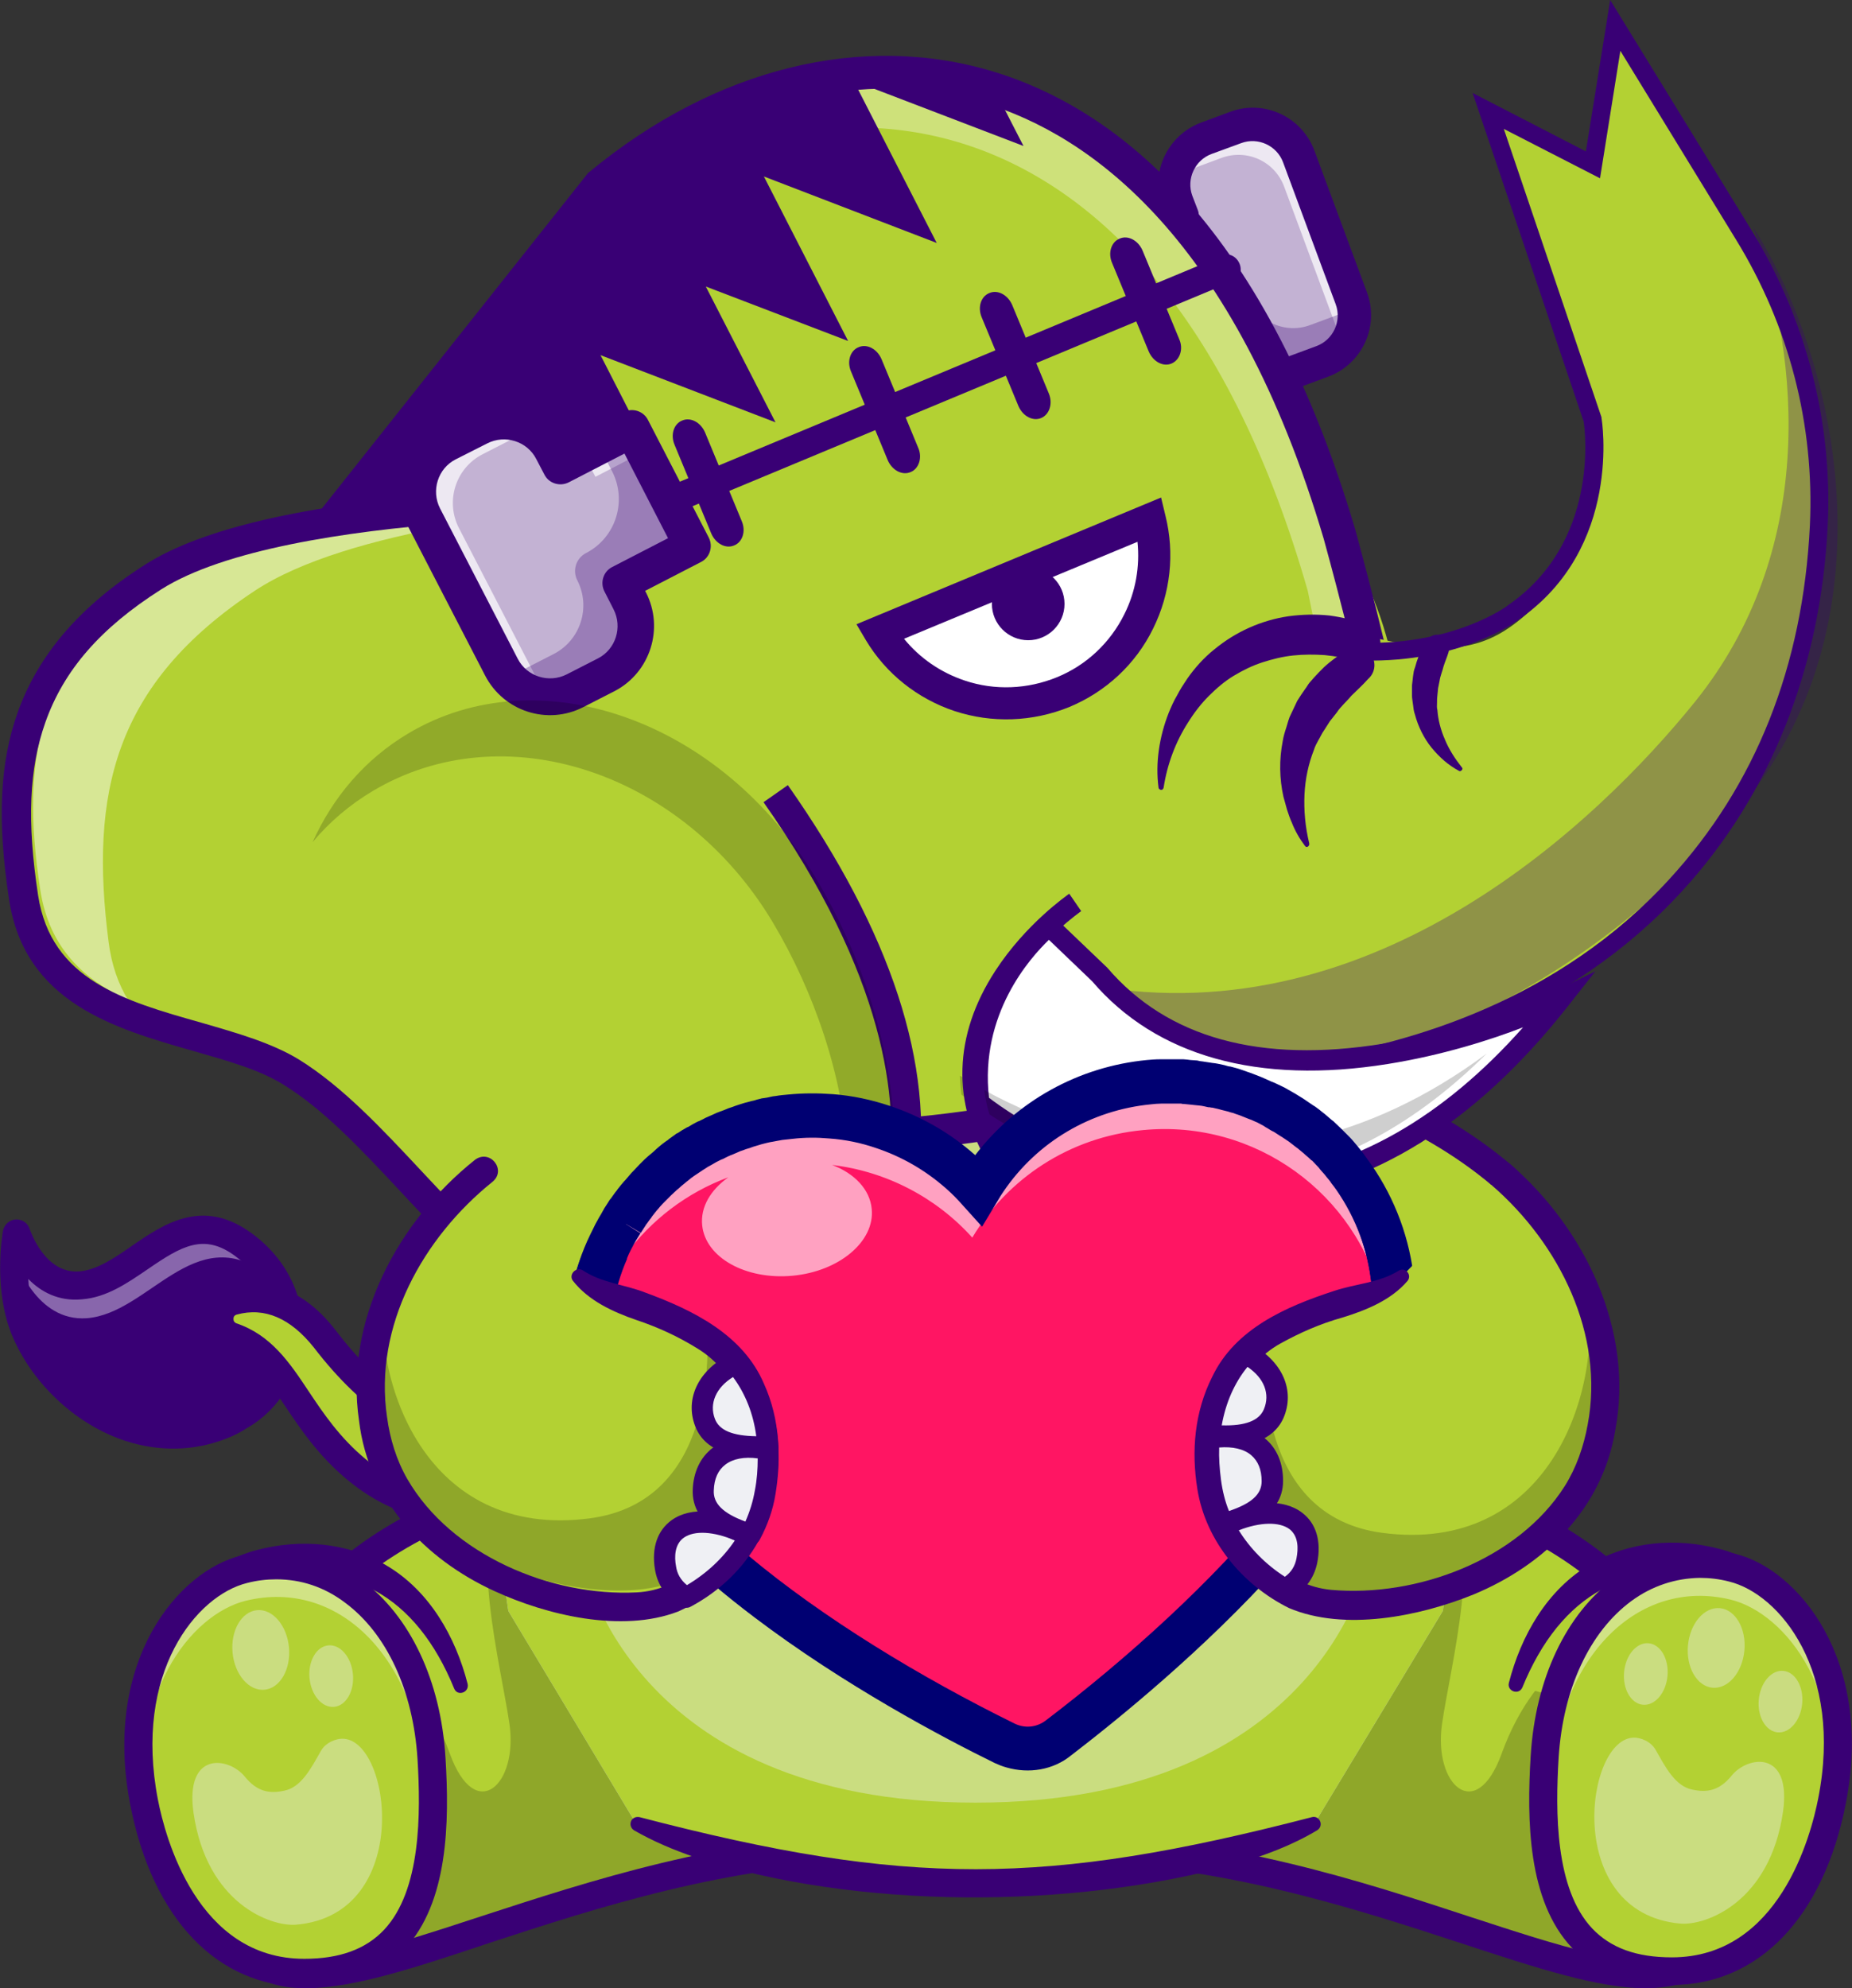 <?xml version="1.0" encoding="utf-8"?>
<!-- Generator: Adobe Illustrator 28.0.0, SVG Export Plug-In . SVG Version: 6.00 Build 0)  -->
<svg version="1.1" id="Calque_1" xmlns="http://www.w3.org/2000/svg" xmlns:xlink="http://www.w3.org/1999/xlink" x="0px" y="0px"
	 viewBox="0 0 510.1 547.5" enable-background="new 0 0 510.1 547.5" xml:space="preserve">
<rect x="0" y="0" width="510.1" height="547.5" fill="#333333" stroke="none"/>
<g>
	<g>
		<g>
			<path fill="#390075" d="M7.2,367c9.1,20.5,35.1,36.7,59.1,23.1c12.3-7,17.4-23.7,9.8-37.3c-2-3.6-4.9-6.9-8.9-9.8
				c-18.1-13.4-29.4,9.9-44.9,11.1c-12.7,1-17.6-14.3-17.6-14.3S2.5,351.1,5.4,362C5.9,363.7,6.5,365.3,7.2,367z"/>
		</g>
		<g opacity="0.4">
			<path fill="#FFFFFF" d="M4.5,347.2c0,0,5.4,16.8,19.4,15.8c17.1-1.3,29.6-26.9,49.5-12.2c1,0.7,1.9,1.4,2.7,2.2
				c0-0.1-0.1-0.2-0.1-0.3c-2-3.6-4.9-6.9-8.9-9.8c-18.1-13.4-29.4,9.9-44.9,11.1c-12.7,1-17.6-14.3-17.6-14.3s-1,5.3-0.7,12.1
				C4.2,349,4.5,347.2,4.5,347.2z"/>
		</g>
		<g opacity="0.15">
			<path fill="#390075" d="M7.2,367c9.1,20.5,35.1,36.7,59.1,23.1c12.3-7,17.4-23.7,9.8-37.3c-4.9-3.8-11.8-7.2-19.1-3.4
				c-11.8,6.2-7.6,22.1-12.2,26.7c-8.3,8.3-29.5,3.6-39.3-14C5.9,363.7,6.5,365.3,7.2,367z"/>
		</g>
		<g>
			<path fill="#390075" d="M62.2,396.2c-8.8,3.4-18.3,3.6-27.6,0.6c-13.2-4.3-25.1-15.1-30.9-28.2c-5.8-13-3-28.9-2.9-29.6
				c0.3-1.7,1.8-3.1,3.5-3.2c1.8-0.1,3.4,1,3.9,2.7c0.2,0.5,4.2,12.4,13.7,11.6c4.8-0.4,9.5-3.6,14.4-7c8.7-6,19.5-13.4,33-3.5
				c9.6,7,14.7,17.4,14,28.5c-0.6,10.5-6.4,20.1-15.2,25.1l0,0C66.3,394.4,64.3,395.4,62.2,396.2z M66.3,390L66.3,390L66.3,390z
				 M7.8,352.2c0.2,4.2,1,9,2.9,13.2c5,11.1,15,20.3,26.3,24c9.4,3,18.8,2.1,27.4-2.8l0,0c6.5-3.7,10.9-11,11.3-18.9
				c0.5-8.5-3.4-16.3-10.9-21.8c-8.6-6.4-14.8-2.8-24.1,3.6c-5.6,3.8-11.3,7.8-18.2,8.3C16.1,358.4,11.2,355.7,7.8,352.2z"/>
		</g>
		<g>
			<path fill="#B3D133" d="M63.9,368c12.1,4,16,16.4,25.9,28.3c2.4,2.9,5.1,5.7,8.4,8.4c33.8,27.8,71.9-6.8,71.9-6.8l-17.3-23.5
				c-7.9,14.1-17.2,19.6-26.8,19.4c-12.7-0.3-25.8-10.8-36.6-24.9c-8.7-11.4-17.9-12.6-25.2-10.7C59.3,359.6,59.1,366.4,63.9,368z"
				/>
		</g>
		<g>
			<path fill="#390075" d="M148.6,415.2c-0.1,0-0.3,0.1-0.4,0.1c-19.3,7.3-37.5,4.6-52.4-7.7c-8-6.6-12.9-13.9-17.2-20.3
				c-5-7.5-8.9-13.3-15.9-15.7c-3.8-1.3-6.2-4.8-6.1-8.8c0.1-4,2.8-7.4,6.6-8.4c7.6-2.1,18.8-1.6,29.3,12
				c11.9,15.6,24.8,24.1,35.5,23.3c8.1-0.6,15.3-6.4,21.5-17.4c1-1.9,3.4-2.5,5.3-1.5c1.9,1,2.5,3.4,1.5,5.3
				c-7.5,13.4-16.8,20.5-27.7,21.3c-13.5,0.9-28.4-8.4-42.2-26.4C80,363,72.9,359.9,65.2,362c-0.7,0.2-0.9,0.7-0.9,1.2
				c0,0.6,0.3,1,0.8,1.2c9.5,3.2,14.6,10.7,19.9,18.7c4.2,6.3,8.6,12.8,15.7,18.7c30.8,25.3,65.4-5.3,66.8-6.6
				c1.6-1.4,4-1.3,5.5,0.3c1.4,1.6,1.3,4-0.3,5.5C172.3,401.1,162.7,409.8,148.6,415.2z"/>
		</g>
		<g>
			<path fill="#A1ACC6" d="M437.7,541.1c23.9,0,36.1-21.6,40.3-42.8c-5.8,17.2-17.6,32.2-37.5,32.2c-28.2,0-33.7-27-32-54
				c0.2-3.1,0.6-6.1,1.1-8.9c-2.1,5.9-3.4,12.4-3.9,19.6C404,514.1,407.2,541.1,437.7,541.1z"/>
		</g>
		<g>
			<path fill="#C2C6D2" d="M240.8,508.9c-76.1,1.7-138.4,42.1-165.1,33.5c-33-10.6-21.4-43.6-8.4-71.7c24.4-52.8,74.6-65,112.7-65"
				/>
		</g>
		<g>
			<path fill="#B3D133" d="M240.8,508.9c-76.1,1.7-138.4,42.1-165.1,33.5c-33-10.6-21.4-43.6-8.4-71.7c3.2-7,6.9-13.3,11-19
				c16.7-23.2,39.5-35.4,62.3-41.3c13.5-3.5,27.1-4.8,39.3-4.8L240.8,508.9z"/>
		</g>
		<g opacity="0.2">
			<g>
				<path d="M240.8,508.9c-76.1,1.7-138.4,42.1-165.1,33.5c-33-10.6-21.4-43.6-8.4-71.7c3.2-7,6.9-13.3,11-19l16.7-1.4
					c0,0,19.1,5.5,28.9,32.6c7.1,19.6,18.9,8.5,16.4-8.3c-2.3-15.8-11.5-50.5-1.5-62.2c0.6-0.6,1.2-1.3,1.8-2
					c13.5-3.5,27.1-4.8,39.3-4.8L240.8,508.9z"/>
			</g>
		</g>
		<g>
			<path fill="#390075" d="M84.3,547.5c-3.6,0-6.9-0.4-9.8-1.4c-10.6-3.4-17.8-9.3-21.5-17.6c-7.2-16.4,0.9-38.2,10.7-59.5
				c27-58.5,84.4-67.2,116.2-67.2v7.7c-29.9,0-83.9,8.2-109.1,62.7c-8.6,18.6-16.6,39.5-10.6,53.1c2.7,6.2,8.2,10.6,16.8,13.3
				c11.2,3.6,30.8-2.8,55.5-10.9c29.8-9.7,66.9-21.9,108.3-22.8l0.2,7.7c-40.3,0.9-76.8,12.8-106.1,22.4
				C114.3,541.9,97.2,547.5,84.3,547.5z"/>
		</g>
		<g>
			<g>
				<path fill="#B3D133" d="M126.9,464.4c-16.4-49.2-59.7-32.2-59.7-32.2l3.8,47.8"/>
			</g>
			<g>
				<path fill="#390075" d="M125.1,465c-10.4-25.5-29.4-36.9-56.5-29.3c0,0,2.4-3.9,2.4-3.9l3.8,47.8c0.3,5.1-7.1,5.7-7.7,0.6
					c0,0-3.8-47.8-3.8-47.8l-0.2-2.9c2.5-0.9,5.2-2.1,7.8-2.7c11.8-3.1,24.8-2.1,35.4,4.2c12,7,19.2,19.8,22.5,32.7
					C129.3,466.1,126,467.2,125.1,465L125.1,465z"/>
			</g>
		</g>
		<g>
			<path fill="#B3D133" d="M118.8,484.1c1.9,29.6-1.7,59.1-35,59.1c-26.2,0-39.6-23.7-44.1-46.9c-7.2-36.9,11.7-60.4,27.5-64.2
				C93.8,425.7,116.6,448.5,118.8,484.1z"/>
		</g>
		<g opacity="0.4">
			<path fill="#FFFFFF" d="M115.5,522.4c2.3-9.4,2.4-20.6,1.7-31.7c-2.1-34.2-24-56.1-49.5-49.9c-15.1,3.7-33.3,26.2-26.4,61.6
				c0.2,1,0.4,2.1,0.7,3.1c-0.9-3-1.7-6-2.3-9.1c-7.2-36.9,11.7-60.4,27.5-64.2c26.6-6.4,49.4,16.3,51.6,52
				C119.7,497.9,119.4,511.6,115.5,522.4z"/>
		</g>
		<g>
			<path fill="#390075" d="M83.8,547.1C83.8,547.1,83.8,547.1,83.8,547.1c-23.9,0-41.8-18.7-47.9-50c-7.8-40,13.5-64.6,30.4-68.7
				c12-2.9,23.5-0.6,33.3,6.7c13.3,9.8,21.8,27.6,23.1,48.9l0,0c1.1,17.8,0.8,39.9-11.3,52.8C104.9,543.6,95.6,547.1,83.8,547.1z
				 M76.1,434.9c-2.6,0-5.3,0.3-8,1c-14,3.4-31.4,24.7-24.6,59.7c2,10.3,10.8,43.8,40.3,43.8c9.7,0,16.9-2.6,22-8
				c10.2-10.9,10.1-32,9.2-47l0,0c-1.2-18.9-8.5-34.6-20-43.1C89.3,437,82.9,434.9,76.1,434.9z"/>
		</g>
		<g opacity="0.4">
			<path fill="#EEEFF3" d="M81.6,530c-7.1,0.6-24.7-5.9-28.3-30.8c-2.4-17.1,9.7-15.4,14.1-10c3.4,4.2,6.8,4.8,10.9,3.9
				c4.6-0.9,7.3-6,10-10.8c1.4-2.6,4.4-3.5,5.9-3.5C107.8,478.5,114,527.2,81.6,530z"/>
		</g>
		<g opacity="0.4">
			
				<ellipse transform="matrix(0.996 -9.301574e-02 9.301574e-02 0.996 -42.523 10.485)" fill="#EEEFF3" cx="91.2" cy="461.4" rx="6" ry="8.5"/>
		</g>
		<g opacity="0.4">
			
				<ellipse transform="matrix(0.996 -9.301437e-02 9.301437e-02 0.996 -41.938 8.648)" fill="#EEEFF3" cx="71.8" cy="454.2" rx="7.8" ry="11"/>
		</g>
		<g>
			<path fill="#B3D133" d="M158.7,410.2l1.4-0.6l61.9-27.7l29.2-13.1l3.4-83.1c0,0-77,2.2-121.3,36.8
				C98.2,349.8,158.7,410.2,158.7,410.2z"/>
		</g>
		<g opacity="0.15">
			<path fill="#390075" d="M153.4,397.3c2.1,5.7,4.4,10.4,6.8,14.1l60.7-30.3l-43.2-50.9C177.6,330.3,139.3,359.8,153.4,397.3z"/>
		</g>
		<g>
			<path fill="#390075" d="M157.9,414.9l94.9-42.5c1.9-0.9,2.8-3.2,1.9-5.1c-0.9-1.9-3.2-2.8-5.1-1.9l-90,40.3
				c-7.4-7.9-34.8-38.8-33.4-62.6c0.4-7.2,3.5-13,9.4-17.5c42.8-33.4,118.3-35.9,119.1-35.9c2.1-0.1,3.8-1.8,3.8-4
				c-0.1-2.1-1.8-3.8-4-3.8c-3.2,0.1-78.8,2.6-123.6,37.6c-7.6,6-11.8,13.8-12.4,23.2c-1.9,30.8,35.9,68.8,37.5,70.4L157.9,414.9z"
				/>
		</g>
		<g>
			<path fill="#C8CACE" d="M311.2,298.7c-13.5,2.2-27.7,3.4-42.5,3.4c-14.7,0-29-1.2-42.5-3.4c12.3-6.4,26.4-10.5,42.5-10.5
				C284.8,288.2,298.9,292.2,311.2,298.7z"/>
		</g>
		<g>
			<path fill="#A1ACC6" d="M361.1,284.3c-25.6,11.2-57.6,17.9-92.4,17.9c-34.8,0-66.8-6.7-92.4-17.9c1.5-3.4,3.2-6.9,5-10.4
				c16.7-32.6,45.3-71.4,87.4-71.4s70.7,38.8,87.4,71.4C357.9,277.4,359.6,280.9,361.1,284.3z"/>
		</g>
		<g>
			<path fill="#A1ACC6" d="M383.8,304.8c-22.6,15.1-54.2,25.7-90.1,29.1v-52.2C293.7,281.7,342.4,285.1,383.8,304.8z"/>
		</g>
		<g>
			<path fill="#C2C6D2" d="M293.7,281.7c0,0,76.9,5.3,119.7,41.7c33.9,28.8-29.1,86.7-29.1,86.7l-90.7-45.2"/>
		</g>
		<g>
			<path fill="#B3D133" d="M384.4,410.2l-1.3-0.7l-60.7-30.3l-28.6-14.3v-83.2c0,0,76.9,5.3,119.7,41.7
				C447.4,352.3,384.4,410.2,384.4,410.2z"/>
		</g>
		<g opacity="0.15">
			<path fill="#390075" d="M389.9,395.4c-2.1,5.7-4.4,10.4-6.8,14.1l-60.7-30.3l43.2-50.9C365.6,328.3,403.9,357.9,389.9,395.4z"/>
		</g>
		<g>
			<path fill="#390075" d="M385.1,414.8l-93-46.4c-1.9-1-2.7-3.3-1.7-5.2c1-1.9,3.3-2.7,5.2-1.7l88.2,44
				c7.7-7.6,36.4-37.4,35.9-61.1c-0.1-7.2-3-13.1-8.7-17.9c-41.4-35.2-116.7-40.8-117.5-40.8c-2.1-0.1-3.7-2-3.6-4.1
				c0.1-2.1,2-3.8,4.1-3.6c3.2,0.2,78.6,5.8,122,42.6c7.4,6.3,11.2,14.2,11.4,23.7C428,375,388.7,411.5,387,413L385.1,414.8z"/>
		</g>
		<g>
			<path fill="#B3D133" d="M296.7,508.9c76.1,1.7,138.4,42.1,165.1,33.5c33-10.6,21.4-43.6,8.4-71.7c-24.4-52.8-74.6-65-112.7-65"/>
		</g>
		<g opacity="0.2">
			<g>
				<path d="M296.7,508.9c76.1,1.7,138.4,42.1,165.1,33.5c33-10.6,21.4-43.6,8.4-71.7c-3.2-7-6.9-13.3-11-19l-16.7-1.4
					c0,0-19.1,5.5-28.9,32.6c-7.1,19.6-18.9,8.5-16.4-8.3c2.3-15.8,11.5-50.5,1.5-62.2c-0.6-0.6-1.2-1.3-1.8-2
					c-13.5-3.5-27.1-4.8-39.3-4.8L296.7,508.9z"/>
			</g>
		</g>
		<g>
			<path fill="#390075" d="M453.2,547.5c-13,0-30.1-5.6-50.5-12.3c-29.3-9.6-65.8-21.5-106.1-22.4l0.2-7.7
				c41.4,0.9,78.5,13,108.3,22.8c24.8,8.1,44.3,14.5,55.5,10.9c8.5-2.8,14-7.1,16.8-13.3c6-13.6-2-34.5-10.6-53.1
				c-25.2-54.6-79.2-62.7-109.1-62.7v-7.7c31.8,0,89.1,8.7,116.2,67.2c9.8,21.2,17.9,43.1,10.7,59.5c-3.6,8.2-10.8,14.2-21.5,17.6
				C460.1,547,456.8,547.5,453.2,547.5z"/>
		</g>
		<g>
			<path fill="#C2C6D2" d="M397.4,443.6l-35.4,58.6c0,0-27.2,11.8-69.2,15.4c-7.6,0.7-15.7,1-24.2,1s-16.6-0.4-24.2-1
				c-42-3.6-69.2-15.4-69.2-15.4L140,443.6c-2.4-15.4-1.9-31.8,0.4-48c6.5-46.5,27.1-90.5,31.1-100.3c2.6-6.4,5.9-13.8,9.8-21.5
				c16.7-32.6,45.3-71.4,87.4-71.4c42,0,70.7,38.8,87.4,71.4c4,7.7,7.2,15.1,9.8,21.5c4,9.8,24.6,53.8,31.1,100.3
				C399.3,411.8,399.9,428.2,397.4,443.6z"/>
		</g>
		<g>
			<path fill="#B3D133" d="M397.4,443.6l-35.4,58.6c0,0-27.2,11.8-69.2,15.4c-7.6,0.7-15.7,1-24.2,1c-8.5,0-16.6-0.4-24.2-1
				c-42-3.6-69.2-15.4-69.2-15.4L140,443.6c-2.4-15.4-1.9-31.8,0.4-48c6.5-46.4,27.1-90.5,31.1-100.3c2.6-6.4,5.9-13.8,9.8-21.5
				c16.7-32.6,45.3-71.4,87.4-71.4s70.7,38.8,87.4,71.4c3.9,7.7,7.2,15.1,9.8,21.5c4,9.8,24.6,53.8,31.1,100.3c0,0,0,0,0,0
				C399.3,411.8,399.9,428.2,397.4,443.6z"/>
			<g opacity="0.4">
				<path fill="#EEEFF3" d="M376.8,430.3c0,0-12.4,66.1-108.1,66.1s-108.1-66.1-108.1-66.1c-2.8-14.1-1.7-30.9,1.8-48.4
					c3.8-19.2,37.4-93.7,106.3-93.7s102.5,74.5,106.3,93.7C378.5,399.4,379.7,416.2,376.8,430.3z"/>
			</g>
		</g>
		<g>
			<path fill="#390075" d="M176.2,500.4c73.6,19.2,111.7,19,185.1,0c2.1-0.6,3.5,2.3,1.5,3.6c-7,4.2-14.6,7-22.4,9.3
				c-44.9,12.5-104.7,12.6-149.1-1.9c-5.8-2-11.3-4.3-16.7-7.4c-0.9-0.6-1.2-1.7-0.7-2.7C174.4,500.5,175.3,500.2,176.2,500.4
				L176.2,500.4z"/>
		</g>
		<g>
			<path fill="#C2C6D2" d="M392.3,380.5"/>
		</g>
		<g>
			<path fill="#C2C6D2" d="M150.9,382.4"/>
		</g>
		<g>
			<g>
				<g>
					<path fill="#B3D133" d="M417.4,464.1c16.4-49.2,59.7-32.2,59.7-32.2l-3.8,47.8"/>
				</g>
				<g>
					<path fill="#390075" d="M419.3,464.7c10.4-25.5,29.4-36.9,56.5-29.3c0,0-2.4-3.9-2.4-3.9l-3.8,47.8c-0.3,5.1,7.1,5.7,7.7,0.6
						c0,0,3.8-47.8,3.8-47.8l0.2-2.9c-2.5-0.9-5.2-2.1-7.8-2.7c-11.8-3.1-24.8-2.1-35.4,4.2c-12,7-19.2,19.8-22.5,32.7
						C415,465.7,418.3,466.9,419.3,464.7L419.3,464.7z"/>
				</g>
			</g>
			<g>
				<path fill="#B3D133" d="M425.5,483.8c-1.9,29.6,1.7,59.1,35,59.1c26.2,0,39.6-23.7,44.1-46.9c7.2-36.9-11.7-60.4-27.5-64.2
					C450.5,425.4,427.8,448.2,425.5,483.8z"/>
			</g>
			<g opacity="0.4">
				<path fill="#FFFFFF" d="M428.9,522.1c-2.3-9.4-2.4-20.6-1.7-31.7c2.1-34.2,24-56.1,49.5-49.9c15.1,3.7,33.3,26.2,26.4,61.6
					c-0.2,1-0.4,2.1-0.7,3.1c0.9-3,1.7-6,2.3-9.1c7.2-36.9-11.7-60.4-27.5-64.2c-26.6-6.4-49.4,16.3-51.6,52
					C424.7,497.6,424.9,511.3,428.9,522.1z"/>
			</g>
			<g>
				<path fill="#390075" d="M432.9,536.3c-12.1-12.9-12.4-35-11.3-52.8l0,0c1.3-21.2,9.7-39,23.1-48.9c9.8-7.3,21.4-9.6,33.3-6.7
					c16.9,4.1,38.2,28.8,30.4,68.7c-6.1,31.3-24,50-47.9,50c0,0,0,0,0,0C448.7,546.8,439.4,543.3,432.9,536.3z M449.3,440.9
					c-11.5,8.5-18.8,24.2-20,43.1l0,0c-0.9,15-1,36.1,9.2,47c5.1,5.4,12.2,8,22,8c29.5,0,38.3-33.5,40.3-43.8
					c6.9-35-10.6-56.3-24.6-59.7c-2.7-0.7-5.4-1-8-1C461.5,434.6,455,436.7,449.3,440.9z"/>
			</g>
			<g opacity="0.4">
				<path fill="#EEEFF3" d="M462.8,529.7c7.1,0.6,24.7-5.9,28.3-30.8c2.4-17.1-9.7-15.4-14.1-10c-3.4,4.2-6.8,4.8-10.9,3.9
					c-4.6-0.9-7.3-6-10-10.8c-1.4-2.6-4.4-3.5-5.9-3.5C436.6,478.2,430.3,526.8,462.8,529.7z"/>
			</g>
			<g>
				
					<ellipse transform="matrix(9.301714e-02 -0.996 0.996 9.301714e-02 -22.02 913.219)" opacity="0.4" fill="#EEEFF3" cx="490.2" cy="468.7" rx="8.5" ry="6"/>
			</g>
			<g opacity="0.4">
				
					<ellipse transform="matrix(9.301574e-02 -0.996 0.996 9.301574e-02 -48.098 869.373)" fill="#EEEFF3" cx="453.1" cy="461.1" rx="8.5" ry="6"/>
			</g>
			<g opacity="0.4">
				
					<ellipse transform="matrix(9.301437e-02 -0.996 0.996 9.301437e-02 -23.343 882.188)" fill="#EEEFF3" cx="472.5" cy="453.9" rx="11" ry="7.8"/>
			</g>
		</g>
		<g>
			<g>
				<g>
					<g>
						<g>
							<g>
								<g>
									<path fill="#C3B2D3" d="M307,66.4l11.3,30.5l18.7-6.9l1.7,4.6c2.6,7,10.4,10.5,17.3,7.9l8.1-3c7-2.6,10.5-10.4,7.9-17.3
										l-14.5-39.1c-2.6-7-10.3-10.5-17.3-7.9l-8.1,3c-7,2.6-10.5,10.3-7.9,17.3l1.5,3.9L307,66.4z"/>
								</g>
							</g>
							<g opacity="0.7">
								<g>
									<g>
										<path fill="#FFFFFF" d="M320.4,63.8l1.5,3.9l-12.6,4.7l-2.3-6.1l12.8-4.7C319.9,62.4,320.1,63.1,320.4,63.8z"/>
									</g>
								</g>
								<g>
									<g>
										<path fill="#FFFFFF" d="M368.2,90.5l-14.5-39.1c-2.6-7-10.3-10.5-17.3-7.9l-8.1,3c-1.9,0.7-3.6,1.8-4.9,3.2
											c0.4-5,3.7-9.7,8.7-11.5l8.1-3c7-2.6,14.7,1,17.3,7.9L372,82.2c1.9,5.1,0.5,10.5-3,14.1C369.2,94.4,368.9,92.4,368.2,90.5
											z"/>
									</g>
								</g>
							</g>
							<g opacity="0.3">
								<g>
									<path fill="#390075" d="M315.5,63.2l2.5,6.7c2.9,7.7,11.5,11.7,19.2,8.8l0,0c2.6-1,5.4,0.4,6.4,2.9l0,0
										c2.6,7,10.4,10.5,17.3,7.9l8.1-3c1.4-0.5,2.6-1.2,3.7-2.1c1.1,6.3-2.4,12.7-8.6,15l-8.1,3c-7,2.6-14.7-1-17.3-7.9l-1.7-4.6
										l-18.7,6.9L307,66.4L315.5,63.2z"/>
								</g>
							</g>
							<g>
								<g>
									<path fill="#390075" d="M334.5,96.1l-0.1-0.4l-14.4,5.3c-2.3,0.9-5-0.3-5.8-2.7l-11.3-30.5c-0.9-2.3,0.3-5,2.7-5.8
										l14.4-5.3c-3.2-9.2,1.5-19.4,10.7-22.9l8.1-3c9.3-3.5,19.7,1.3,23.2,10.6l14.5,39.1c3.5,9.3-1.3,19.7-10.6,23.2l-8.1,3
										C348.3,110.2,337.9,105.4,334.5,96.1z M333.7,42.4c-4.6,1.7-7,6.9-5.3,11.5l1.5,3.9c0.9,2.3-0.3,5-2.7,5.8L312.8,69l8.2,22
										l14.4-5.3c2.3-0.9,5,0.3,5.8,2.7L343,93c1.7,4.6,6.9,7,11.5,5.3l8.1-3c4.6-1.7,7-6.9,5.3-11.5l-14.5-39.1
										c-1.7-4.6-6.9-7-11.5-5.3L333.7,42.4z"/>
								</g>
							</g>
						</g>
						<path fill="#B3D133" d="M369,147.1C327.1,1,228.8-1.8,165.2,50.8L34.6,215.5c13.7,60.5,131.1,123,269.3,87.4"/>
						
							<ellipse transform="matrix(0.989 -0.151 0.151 0.989 -26.162 50.754)" fill="#B3D133" cx="321.6" cy="197.9" rx="63.6" ry="82.7"/>
						<g opacity="0.35">
							<path fill="#FFFFFF" d="M368.7,148C326.8,1.8,228.5-0.9,164.9,51.6L34.2,216.4c0.2,1,0.5,2,0.8,3L156.4,66.3
								c63.6-52.6,161.9-49.8,203.8,96.4l9.6,47.2l13.5-2.2L369,147.1"/>
						</g>
						<g>
							<path fill="#390075" d="M132.9,86c-28.9,32.5-49.4,66.7-49.4,66.7l-13.1,14.6l-6.4,7.2c-4.3,23.1-1.6,46.1,10.7,66.7l20,7.7
								l-23.2-45.3l47.5,18.2L96,177.2l46.8,17.9l-21.2-41.3l43.4,16.6l-22.9-44.6l46.8,17.9l-23.5-45.9l48.2,18.5l-19.2-37.4
								l39.2,15l-23.2-45.3L258,66.9l-22.6-44.1c-15,1.3-30.3,5.2-45.1,11.1l-4.7,5.2C185.5,39.1,161.7,53.6,132.9,86z"/>
							<path fill="#390075" d="M236.2,22.7l45.7,17.5l-7.4-14.4C262.2,22.6,249.3,21.7,236.2,22.7z"/>
						</g>
						<g>
							<g>
								<g>
									<path fill="#390075" d="M339.9,77.3l-237.8,99c-1.6,0.7-3.6-0.4-4.4-2.3c-0.8-1.9-0.2-4.1,1.5-4.7l237.8-99
										c1.6-0.7,3.6,0.4,4.4,2.3C342.2,74.5,341.5,76.6,339.9,77.3z"/>
								</g>
							</g>
							<g>
								<g>
									<path fill="#390075" d="M130.4,180.2c-2.3,1-5.1-0.5-6.3-3.3L114,152.5c-1.2-2.8-0.2-5.8,2.1-6.7c2.3-1,5.1,0.5,6.3,3.3
										l10.1,24.4C133.6,176.2,132.7,179.2,130.4,180.2z"/>
								</g>
							</g>
							<g>
								<g>
									<path fill="#390075" d="M166.3,165.2c-2.3,1-5.1-0.5-6.3-3.3l-10.1-24.4c-1.2-2.8-0.2-5.8,2.1-6.7c2.3-1,5.1,0.5,6.3,3.3
										l10.1,24.4C169.5,161.2,168.6,164.2,166.3,165.2z"/>
								</g>
							</g>
							<g>
								<g>
									<path fill="#390075" d="M202.2,150.2c-2.3,1-5.1-0.5-6.3-3.3l-10.1-24.4c-1.2-2.8-0.2-5.8,2.1-6.7c2.3-1,5.1,0.5,6.3,3.3
										l10.1,24.4C205.5,146.3,204.5,149.3,202.2,150.2z"/>
								</g>
							</g>
							<g>
								<g>
									<path fill="#390075" d="M322.7,100.1c-2.3,1-5.1-0.5-6.3-3.3l-10.1-24.4c-1.2-2.8-0.2-5.8,2.1-6.7c2.3-1,5.1,0.5,6.3,3.3
										l10.1,24.4C326,96.1,325,99.1,322.7,100.1z"/>
								</g>
							</g>
							<g>
								<g>
									<path fill="#390075" d="M286.8,115.1c-2.3,1-5.1-0.5-6.3-3.3l-10.1-24.4c-1.2-2.8-0.2-5.8,2.1-6.7c2.3-1,5.1,0.5,6.3,3.3
										l10.1,24.4C290,111.1,289.1,114.1,286.8,115.1z"/>
								</g>
							</g>
							<g>
								<g>
									<path fill="#390075" d="M250.8,130c-2.3,1-5.1-0.5-6.3-3.3l-10.1-24.4c-1.2-2.8-0.2-5.8,2.1-6.7c2.3-1,5.1,0.5,6.3,3.3
										l10.1,24.4C254.1,126,253.1,129.1,250.8,130z"/>
								</g>
							</g>
						</g>
						<path fill="#390075" d="M223.4,317.8c-14.1,0-28.1-1-42-2.9c-35.7-5-68.7-16.3-95.6-32.7c-30.5-18.6-50.2-42-55.6-65.8
							l-0.5-2.1L162,47.6l0.4-0.3C197,18.7,237.6,8.7,273.9,19.8c31.1,9.5,73.7,39.1,99.4,126.1c0.4,1.6,10.5,37.8,14.4,61.1
							l-8.9,1.5c-3.8-22.8-14.1-59.7-14.2-60.1c-24.6-83.1-64.4-111.1-93.4-120c-33.2-10.1-70.7-0.8-102.9,25.6l-129,162.6
							c5.5,20.5,24,41.5,51,58c25.8,15.8,57.7,26.7,92.2,31.5c39.2,5.5,79.6,3,120.1-7.5l2.2,8.7
							C277.7,314.3,250.4,317.8,223.4,317.8z"/>
						<path fill-opacity="0.19" d="M122.4,334.3c25.4,7.1,16.3,4.2,52.7,18.5c31.1,12.2,58.5,6.8,72.2-13.5
							c0.2,8.4-0.6,16.9-3.2,24.4c-10.2,29.4-41.5,39.2-77.8,24.9c-36.3-14.3-31.3-22.4-56.7-29.6"/>
						<g>
							<path fill="#B3D133" d="M246.8,286.7c0,0,4.4,47-13.5,72.4s-50.7,26.2-81.7,2.4s-48.8-52.4-71.3-66.3
								c-22.5-13.9-68-10.5-73.8-48.1s-0.4-65.4,35.8-88.3s138-20.7,138-20.7L246.8,286.7z"/>
							<g opacity="0.48">
								<g>
									<path fill="#FFFFFF" d="M70.3,162.6c-39.1,25.8-45.6,56.1-40.4,96.7c0.8,6.4,2.7,11.7,5.4,16.1
										c-12.1-5.6-21.7-14.2-24.2-30.3c-5.8-37.6-0.4-65.4,35.8-88.3s138-20.7,138-20.7l0.7,1.6
										C150.3,139.9,95.7,145.9,70.3,162.6z"/>
								</g>
							</g>
							<path fill="#390075" d="M195.9,382.9c-15.1,0-31.4-6.3-46.9-18.1c-15.4-11.8-27.8-25-38.6-36.6
								c-11.4-12.2-21.3-22.7-32.3-29.5c-6.5-4.1-15.5-6.6-24.9-9.3c-21.7-6.2-46.4-13.3-50.7-41.7c-3.3-21.7-2.6-37.6,2.4-51.6
								c5.7-15.9,17.2-29.3,35.2-40.7c15.6-9.9,44-16.4,84.4-19.6c29.9-2.3,55.6-1.8,55.9-1.8l-0.2,8.2c-1,0-101.1-1.9-135.8,20.1
								c-16.7,10.6-26.8,22.2-31.9,36.6c-4.5,12.7-5.1,27.4-2,47.7c3.6,23.2,23.6,29,44.9,35c10,2.9,19.5,5.6,27,10.2
								c11.9,7.4,22.6,18.8,33.9,30.9c10.7,11.4,22.7,24.3,37.7,35.7c16.3,12.5,33.6,18.2,48.5,15.9c11-1.7,20.5-7.7,27.4-17.5
								l0.2-0.3l0.3-0.3c3.9-3.7,11.8-15.3,14.3-32.7c2.9-20.3-0.6-54.6-34.4-102.6l6.7-4.7c28.5,40.6,40.5,77.3,35.7,109.2
								c-3.4,22.4-14.3,34.4-16.4,36.5c-8.2,11.4-19.4,18.5-32.6,20.5C201.2,382.7,198.6,382.9,195.9,382.9z"/>
						</g>
						<g>
							<g>
								<g>
									<path fill="#C3B2D3" d="M173.9,118l16.7,32.3l-19.8,10.2l2.5,4.9c3.8,7.4,0.9,16.5-6.5,20.3l-8.6,4.4
										c-7.4,3.8-16.5,0.9-20.3-6.5l-21.4-41.4c-3.8-7.4-0.9-16.5,6.5-20.3l8.6-4.4c7.4-3.8,16.5-0.9,20.3,6.5l2.2,4.2L173.9,118z
										"/>
								</g>
							</g>
							<g opacity="0.7">
								<g>
									<g>
										<path fill="#FFFFFF" d="M161.8,127.1l2.2,4.2l13.3-6.9l-3.3-6.4l-13.5,7C160.9,125.7,161.4,126.4,161.8,127.1z"/>
									</g>
								</g>
								<g>
									<g>
										<path fill="#FFFFFF" d="M147.8,186.8l-21.4-41.4c-3.8-7.4-0.9-16.5,6.5-20.3l8.6-4.4c2-1.1,4.2-1.6,6.3-1.7
											c-4.5-3.5-10.7-4.2-16.1-1.5l-8.6,4.4c-7.4,3.8-10.3,12.9-6.5,20.3l21.4,41.4c2.8,5.4,8.3,8.4,14,8.1
											C150.3,190.5,148.9,188.8,147.8,186.8z"/>
									</g>
								</g>
							</g>
							<g opacity="0.3">
								<g>
									<path fill="#390075" d="M164.9,122.7l3.7,7.1c4.2,8.2,1,18.3-7.2,22.5l0,0c-2.7,1.4-3.8,4.7-2.4,7.5l0,0
										c3.8,7.4,0.9,16.5-6.5,20.3l-8.6,4.4c-1.4,0.7-3,1.2-4.5,1.5c4.4,5.6,12.3,7.6,18.8,4.2l8.6-4.4
										c7.4-3.8,10.3-12.9,6.5-20.3l-2.5-4.9l19.8-10.2L173.9,118L164.9,122.7z"/>
								</g>
							</g>
							<g>
								<g>
									<path fill="#390075" d="M169.3,190.3l-8.6,4.4c-9.9,5.1-22,1.2-27.1-8.7l-21.4-41.4c-5.1-9.9-1.2-22,8.6-27.1l8.6-4.4
										c9.8-5,21.8-1.3,27,8.3l15.3-7.9c2.5-1.3,5.6-0.3,6.8,2.2l16.7,32.3c1.3,2.5,0.3,5.6-2.2,6.8l-15.3,7.9l0.2,0.4
										C183,173,179.1,185.2,169.3,190.3z M125.5,126.5c-4.9,2.5-6.8,8.6-4.3,13.5l21.4,41.4c2.5,4.9,8.6,6.8,13.5,4.3l8.6-4.4
										c4.9-2.5,6.8-8.6,4.3-13.5l-2.5-4.9c-1.3-2.5-0.3-5.6,2.2-6.8l15.3-7.9l-12-23.3l-15.3,7.9c-2.5,1.3-5.6,0.3-6.8-2.2
										l-2.2-4.2c-2.5-4.9-8.6-6.8-13.5-4.3L125.5,126.5z"/>
								</g>
							</g>
						</g>
					</g>
					<g>
						<g>
							<path fill="#FFFFFF" d="M316.7,143c4.8,19.3-5,39.7-23.9,47.6c-18.9,7.9-40.3,0.5-50.6-16.6L316.7,143z"/>
							<path fill="#390075" d="M262.9,195.8c-10.2-3.4-18.9-10.3-24.4-19.5l-2.6-4.4l83.9-34.9l1.2,5c2.6,10.4,1.4,21.4-3.4,31.1
								c-4.8,9.8-13,17.4-23.1,21.6C284.4,198.8,273.2,199.2,262.9,195.8z M249,175.9c4.3,5.3,10.1,9.3,16.7,11.5
								c8.3,2.8,17.3,2.4,25.4-0.9s14.7-9.5,18.6-17.4c3.1-6.2,4.3-13.1,3.6-19.9L249,175.9z"/>
						</g>
						<circle fill="#390075" cx="283.2" cy="166.3" r="10"/>
					</g>
				</g>
				<g>
					<path fill="#B3D133" d="M304.6,294.7c0,0,96.4,13.7,156.2-51.4c29.1-31.7,38-69.1,39.5-99.1c1.4-28.2-6-56.1-20.7-80.2
						L444.3,6.5l-6.1,38.3l-28.9-14.9l28.7,84.9c0,0,5.4,39-22.4,58.1s-56-20.9-91.6,18.5L295,213.4L304.6,294.7z"/>
					<g opacity="0.3">
						<path fill="#390075" d="M482.9,62.6c21.9,34.2,40,106-2.6,158.7c-29.9,37-98.5,90.1-174.6,68.1l-4.7-18
							c77.6,13.8,139.1-45,165.9-78.2C499.8,152.3,496.4,100,482.9,62.6z"/>
					</g>
					<g>
						<path fill="#390075" d="M373.6,181.9c-2.9-0.7-5.8-1.2-8.7-1.5c-2.9-0.2-5.8-0.2-8.7,0.1c-2.9,0.3-5.7,1-8.5,1.9
							c-2.8,0.9-5.4,2.2-7.9,3.7c-2.5,1.5-4.8,3.5-6.9,5.6c-2.1,2.1-4.1,4.7-5.7,7.3c-3.4,5.3-5.7,11.4-6.7,17.9
							c-0.1,0.4-0.4,0.7-0.8,0.6c-0.3-0.1-0.6-0.3-0.6-0.6c-0.9-6.8,0.2-14,2.8-20.6c0.7-1.7,1.4-3.3,2.3-4.8
							c0.4-0.8,0.9-1.6,1.3-2.3c0.5-0.8,1-1.5,1.5-2.3c2.1-3,4.6-5.8,7.5-8.1c5.8-4.8,12.9-8,20.4-9.1c3.7-0.5,7.5-0.6,11.3-0.2
							c3.7,0.5,7.4,1.4,10.9,2.9c2.6,1.1,3.8,4,2.7,6.6c-1,2.3-3.4,3.5-5.8,3L373.6,181.9z"/>
					</g>
					<g>
						<path fill="#390075" d="M284.3,311.2c3.9-3.3,7.6-6.7,10.5-10.2c3-3.5,5.1-7.3,6.6-11.4c0.2-0.5,0.2-0.9,0.4-1.4
							c0.1-0.5,0.3-0.9,0.3-1.4c0-0.5,0.1-1,0.2-1.4l0-1.5c0-2-0.3-4.1-1-6.3c-1.3-4.3-3.5-8.9-6.1-13.2l-0.1-0.2
							c-0.5-0.9-0.2-2,0.7-2.6c0.6-0.4,1.3-0.3,1.9,0c5.1,2.9,9.1,7.1,12.1,12.4c1.5,2.7,2.5,5.7,2.9,9c0.5,3.2,0,6.7-0.8,9.9
							c-1.8,6-5.5,11.4-10.2,15.1c-2.3,1.9-4.9,3.4-7.6,4.5c-2.7,1.1-5.4,1.9-8.5,2.1c-1,0.1-1.9-0.7-2-1.8c0-0.6,0.2-1.2,0.7-1.6
							L284.3,311.2z"/>
					</g>
					<g>
						<path fill="#390075" d="M359.4,232.9c-1.5-2-2.7-4.1-3.6-6.4c-0.5-1.1-0.9-2.3-1.3-3.5c-0.3-1.2-0.7-2.4-1-3.6
							c-1.1-4.9-1.2-10.2-0.2-15.3c0.2-1.3,0.6-2.6,1-3.8c0.4-1.3,0.7-2.6,1.3-3.7l1.7-3.6c0.7-1.1,1.4-2.2,2.2-3.3
							c0.4-0.5,0.7-1.1,1.1-1.6c0.4-0.5,0.9-1,1.3-1.5c0.9-1,1.8-1.9,2.7-2.8c1.9-1.8,4-3.2,6.1-4.7c2.3-1.6,5.4-1,7,1.3
							c1.3,1.9,1.1,4.4-0.4,6.1l-0.6,0.6c-1.4,1.6-3,3-4.5,4.5c-1.3,1.6-2.9,2.9-4,4.6l-1.9,2.4l-1.6,2.5c-0.6,0.8-1,1.8-1.5,2.6
							c-0.5,0.9-1,1.8-1.3,2.8c-1.5,3.8-2.4,8-2.6,12.3c-0.2,4.3,0.2,8.9,1.3,13.4l0,0.1c0.1,0.4-0.2,0.8-0.5,0.9
							C359.9,233.3,359.6,233.2,359.4,232.9z"/>
					</g>
					<g>
						<path fill="#390075" d="M401.9,212.3c-1.5-0.8-2.8-1.7-4.1-2.8c-0.6-0.5-1.2-1.1-1.8-1.7c-0.6-0.6-1.1-1.2-1.7-1.9
							c-2.1-2.6-3.7-5.8-4.6-9.2c-0.3-0.8-0.4-1.7-0.5-2.6c-0.1-0.9-0.3-1.8-0.3-2.6l0-2.7c0.1-0.9,0.2-1.8,0.3-2.6
							c0.1-0.4,0.1-0.9,0.2-1.3c0.1-0.4,0.2-0.8,0.4-1.3c0.2-0.8,0.5-1.7,0.8-2.5c0.6-1.6,1.5-3.1,2.3-4.6c0.9-1.6,3-2.2,4.6-1.3
							c1.4,0.8,2,2.4,1.6,3.8l-0.1,0.5c-0.4,1.4-1,2.7-1.4,4c-0.3,1.3-0.9,2.6-1.1,4l-0.4,2l-0.2,2c-0.1,0.7-0.1,1.3-0.1,2
							c0,0.7-0.1,1.4,0.1,2c0.2,2.7,0.9,5.5,2.1,8.2c1.1,2.7,2.8,5.3,4.7,7.7l0,0c0.2,0.2,0.1,0.5-0.1,0.7
							C402.3,212.4,402.1,212.4,401.9,212.3z"/>
					</g>
					<path fill="#390075" d="M327.2,298.8c-13.2,0-21.7-1.2-22.2-1.2l0.7-4.8c0.2,0,24.2,3.3,55.1-1.3c28.4-4.3,68.6-16.3,98.9-49.3
						c23.9-26,36.9-58.8,38.8-97.5c1.3-27.7-5.7-54.9-20.4-78.8l-31.8-51.9l-5.6,35.1l-26.5-13.6l26.9,79.4l0,0.2
						c0.1,0.4,5.9,35.8-22.9,55.6c-1.2,0.9-16.2,11.7-42.6,11.2l0.1-4.9c25.1,0.5,39.4-10.1,39.5-10.2l0.1-0.1
						c25.2-17.3,21.3-48,20.9-50.6l-30.6-90.5l31.2,16.1L443.5,0l38.8,63.2c15.2,24.7,22.5,53,21.1,81.6
						c-1.9,39.3-15.8,74.1-40.1,100.6c-31.4,34.2-72.8,46.5-102,50.9C348.3,298.2,336.5,298.8,327.2,298.8z"/>
				</g>
				<g>
					<path fill="#FFFFFF" d="M269.6,303.9c0,0,82.7,69.4,159.8-28.2c0,0-85,41.4-126.5-7.3L288.9,255
						C288.9,255,265.6,273.1,269.6,303.9z"/>
					<path fill="#390075" d="M337.1,330.7c-39.6,0-68.1-23.5-69.4-24.6l-0.9-0.7l-0.1-1.1c-4.2-32.1,19.4-50.7,20.4-51.5l2-1.5
						l15.9,15.2c16.5,19.3,42.1,26.4,76,20.9c25.7-4.1,46.8-14.3,47-14.4l11.4-5.5l-7.8,9.9c-25.1,31.8-53.6,49.6-84.5,52.8
						C343.8,330.5,340.4,330.7,337.1,330.7z M272.4,302.3c5.5,4.2,35.9,26,74.3,22.1c26.2-2.7,50.7-16.6,72.8-41.5
						c-8.8,3.4-22.2,7.7-37.3,10.1c-35.6,5.7-63.7-2.1-81.4-22.8l-11.9-11.4C283.7,263.8,269.8,279.3,272.4,302.3z"/>
				</g>
				<path fill-opacity="0.19" d="M409.5,290.1c-72.4,72-144.7,11.3-144.7,11.3c-0.2-1.8-0.4-3.5-0.4-5.2
					C279,305.6,341.9,340.4,409.5,290.1z"/>
				<path fill="#390075" d="M272.5,321c-10.4-17.4-9.9-35.9,1.6-53.6c8.5-13.1,19.9-20.9,20.4-21.3l3.3,4.8l-1.6-2.4l1.6,2.4
					c-0.1,0.1-11,7.6-18.9,19.8c-10.3,15.8-10.7,31.8-1.4,47.3L272.5,321z"/>
				<path fill-opacity="0.19" d="M212.8,253.9c-24.8-41.4-74-57.6-110.1-36.1c-6.4,3.8-12,8.6-16.6,14.1
					c5.6-12.4,14.4-22.8,26.3-29.9c36-21.5,86.3-3.7,112.3,39.8s32.6,103.3-3.4,124.8c-2.4,1.4-4.8,2.6-7.2,3.7
					C244.2,346.7,235.9,292.6,212.8,253.9z"/>
			</g>
		</g>
	</g>
	<g>
		<g>
			<path fill="#FF1563" d="M381,353.9c4.6,47.6-68.8,107.3-92.2,125.1c-4.3,3.3-10.1,3.8-15,1.4c-26.4-13-109.8-57.6-114.3-105.2
				c-3.3-33.9,21.6-64,55.5-67.3c20.2-1.9,39.1,6.1,51.8,20.1c9.7-16.2,26.7-27.7,47-29.6C347.6,295.2,377.7,320,381,353.9z"/>
		</g>
		<g opacity="0.6">
			<path fill="#FFFFFF" d="M313.7,298.5c-20.2,1.9-37.2,13.5-47,29.6c-12.6-14-31.5-22.1-51.8-20.1c-33.4,3.2-58,32.6-55.6,65.9
				c0.2,1.8,0.6,3.7,1.1,5.5c1-25,17.2-46.7,40.2-55.2c-4.9,3.5-7.7,8.2-7.2,13.2c0.9,8.9,12,15.1,24.9,13.9
				c12.9-1.2,22.7-9.5,21.8-18.4c-0.5-5.4-4.8-9.8-10.9-12.1c15.1,1.8,28.8,9.1,38.6,20c9.7-16.2,26.7-27.7,47-29.6
				c31-3,58.9,17.6,65.9,47c0.1-1.9,0.1-3.7,0-5.5C376.9,319.4,347.1,295.2,313.7,298.5z"/>
		</g>
		<path fill="#000072" d="M277.2,486.7c-1.1-0.3-2.1-0.7-3.2-1.2c-14.1-6.9-41.5-21.4-66.3-40.2c-32-24.2-49.2-47.7-51.4-69.8
			c0-0.4-0.1-0.7-0.1-1.1l0-0.5c-0.8-11.1,1.1-22.2,5.6-32.3l0.2-0.4c0.4-0.9,0.8-1.7,1.2-2.5l0.1-0.2c0.4-0.9,0.9-1.8,1.4-2.7
			l0.1-0.2c0.5-0.8,1-1.7,1.5-2.6l0.1-0.2c0.6-0.9,1.1-1.7,1.6-2.5l0.2-0.2c0.6-0.8,1.1-1.6,1.7-2.3l0.2-0.3
			c0.6-0.8,1.2-1.5,1.8-2.2l0.3-0.3c0.7-0.8,1.2-1.4,1.8-2.1l0.4-0.4c0.6-0.6,1.2-1.3,1.8-1.9l0.5-0.5c0.6-0.6,1.2-1.2,1.8-1.7
			l0.6-0.5c0.6-0.5,1.2-1,1.8-1.6l0.7-0.6c0.6-0.5,1.2-1,1.8-1.4c0.2-0.1,0.4-0.3,0.6-0.4l0.2-0.2c0.6-0.4,1.2-0.9,1.8-1.3
			c0.2-0.2,0.4-0.3,0.7-0.4l0.3-0.2c0.6-0.4,1.2-0.8,1.8-1.1c0.3-0.2,0.5-0.3,0.8-0.4l0.5-0.3c0.5-0.3,1-0.6,1.6-0.9
			c0.3-0.2,0.6-0.3,0.9-0.4l0.6-0.3c0.5-0.2,0.9-0.5,1.4-0.7c0.3-0.1,0.6-0.3,0.9-0.4l0.7-0.3c0.4-0.2,0.9-0.4,1.3-0.6
			c0.4-0.1,0.7-0.3,1.1-0.4l0.8-0.3c0.4-0.2,0.8-0.3,1.2-0.5c0.4-0.1,0.8-0.3,1.2-0.4l0.8-0.3c0.4-0.1,0.8-0.3,1.2-0.4
			c0.4-0.1,0.9-0.3,1.3-0.4l0.8-0.2c0.4-0.1,0.7-0.2,1.1-0.3c0.5-0.1,1-0.2,1.5-0.4l0.8-0.2c0.3-0.1,0.7-0.2,1-0.2
			c0.7-0.1,1.4-0.2,2.1-0.4l0.5-0.1c0.3,0,0.5-0.1,0.8-0.1c1.1-0.2,2.3-0.3,3.4-0.4c4.1-0.4,8.2-0.4,12.3-0.1
			c5.3,0.4,10.5,1.5,15.6,3.2c8.7,2.9,16.6,7.4,23.5,13.5c0,0,0.1,0.1,0.1,0.1c11.4-14.9,28.5-24.4,47.3-26.2
			c1.2-0.1,2.3-0.2,3.4-0.2c0.3,0,0.5,0,0.8,0l0.6,0c0.7,0,1.3,0,2,0c0.3,0,0.7,0,1,0l0.8,0c0.5,0,1,0,1.5,0c0.4,0,0.8,0.1,1.1,0.1
			l0.8,0.1c0.5,0,0.9,0.1,1.4,0.1c0.4,0,0.8,0.1,1.2,0.2l0.8,0.1c0.4,0.1,0.8,0.1,1.3,0.2c0.4,0.1,0.9,0.1,1.3,0.2l0.8,0.1
			c0.4,0.1,0.8,0.1,1.1,0.2c0.5,0.1,1,0.2,1.4,0.3l0.7,0.2c0.3,0.1,0.7,0.2,1,0.2c0.5,0.1,1,0.3,1.5,0.4l0.7,0.2
			c0.3,0.1,0.6,0.2,0.9,0.3c0.6,0.2,1.1,0.4,1.7,0.6l0.6,0.2c0.3,0.1,0.5,0.2,0.8,0.3c0.6,0.2,1.2,0.5,1.8,0.7l0.5,0.2
			c0.2,0.1,0.5,0.2,0.7,0.3c0.7,0.3,1.3,0.6,2,0.9l1,0.4c0.7,0.3,1.4,0.7,2.1,1l0.8,0.4c0.7,0.4,1.4,0.8,2.1,1.2l0.7,0.4
			c0.7,0.4,1.4,0.9,2.1,1.3l0.6,0.4c0.7,0.5,1.5,1,2.2,1.5l0.5,0.3c0.7,0.5,1.5,1.1,2.2,1.7l0.4,0.3c0.7,0.6,1.4,1.2,2.1,1.8
			l0.3,0.2c0.7,0.7,1.4,1.3,2.1,2l0.2,0.2c0.7,0.7,1.4,1.4,2.1,2.1l0.2,0.2c0.7,0.7,1.3,1.5,2,2.3c0.7,0.8,1.3,1.6,1.9,2.4l0.2,0.3
			c0.6,0.8,1.2,1.7,1.8,2.5c6.6,9.5,10.7,20.6,11.8,32.1l0,0c2.1,22.1-10.4,48.5-37.1,78.4c-20.8,23.2-44.9,42.6-57.4,52.2
			C290.1,487.4,283.4,488.5,277.2,486.7z M172.7,346.7c-3.6,8.2-5.1,17.2-4.4,26.2l0,0.6c0,0.2,0,0.5,0.1,0.7
			c3.4,35.4,59.6,75.1,111,100.4c2.8,1.4,6.1,1.1,8.6-0.8c45.6-34.7,93.2-84.3,89.8-119.7c-0.9-9.5-4.3-18.6-9.7-26.4
			c-0.5-0.7-1-1.4-1.5-2l-0.1-0.2c-0.5-0.7-1.1-1.3-1.6-2c-0.6-0.7-1.2-1.3-1.7-2l-0.1-0.1c-0.6-0.6-1.1-1.2-1.7-1.8l-0.2-0.1
			c-0.6-0.6-1.2-1.1-1.8-1.6l-0.2-0.2c-0.6-0.5-1.2-1-1.8-1.5l-0.3-0.2c-0.6-0.5-1.2-0.9-1.8-1.4l-0.4-0.3c-0.6-0.4-1.2-0.8-1.8-1.2
			l-0.5-0.3c-0.6-0.4-1.1-0.7-1.7-1.1l-0.6-0.3c-0.6-0.3-1.1-0.7-1.7-1L348,310c-0.6-0.3-1.1-0.6-1.7-0.9l-0.7-0.3
			c-0.6-0.3-1.1-0.5-1.7-0.7l-1-0.4c-0.5-0.2-1-0.4-1.5-0.6l-1.2-0.4c-0.4-0.2-0.9-0.3-1.3-0.4c-0.2-0.1-0.4-0.1-0.6-0.2l-0.8-0.2
			c-0.4-0.1-0.8-0.2-1.2-0.3c-0.2-0.1-0.5-0.1-0.7-0.2l-0.9-0.2c-0.4-0.1-0.7-0.2-1.1-0.2c-0.3-0.1-0.5-0.1-0.8-0.1l-0.9-0.2
			c-0.3-0.1-0.6-0.1-1-0.2c-0.3,0-0.6-0.1-0.9-0.1l-1-0.1c-0.3,0-0.6-0.1-0.9-0.1c-0.3,0-0.7-0.1-1-0.1l-1-0.1c-0.2,0-0.5,0-0.8-0.1
			c-0.4,0-0.7,0-1.1,0l-1,0c-0.2,0-0.4,0-0.6,0c-0.5,0-1.1,0-1.6,0l-1.2,0c-0.9,0-1.9,0.1-2.8,0.2c-16.5,1.6-31.3,10.3-40.6,24
			c-0.6,0.9-1.2,1.8-1.7,2.7l-4.2,7l-5.5-6.1c-1.4-1.6-2.9-3.1-4.5-4.5c-5.7-5-12.1-8.7-19.3-11.1c-4.1-1.4-8.4-2.3-12.8-2.6
			c-3.3-0.3-6.7-0.3-10.1,0.1c-1,0.1-1.9,0.2-2.8,0.3l-1.1,0.2c-0.6,0.1-1.1,0.2-1.6,0.3c-0.2,0-0.4,0.1-0.6,0.1l-0.9,0.2
			c-0.4,0.1-0.8,0.2-1.2,0.3c-0.2,0.1-0.5,0.1-0.7,0.2l-1,0.3c-0.3,0.1-0.6,0.2-1,0.3c-0.3,0.1-0.5,0.2-0.8,0.3l-1,0.3
			c-0.3,0.1-0.6,0.2-0.8,0.3c-0.3,0.1-0.6,0.2-0.9,0.3l-0.9,0.4c-0.2,0.1-0.5,0.2-0.7,0.3c-0.3,0.1-0.6,0.3-1,0.4l-0.9,0.4
			c-0.2,0.1-0.4,0.2-0.6,0.3c-0.4,0.2-0.7,0.4-1.1,0.5l-0.8,0.4c-0.2,0.1-0.4,0.2-0.6,0.3c-0.4,0.2-0.8,0.5-1.2,0.7l-1.1,0.6
			c-0.5,0.3-0.9,0.6-1.4,0.9l-0.9,0.6c-0.5,0.3-1,0.7-1.5,1l-0.7,0.5c-0.5,0.4-1,0.8-1.5,1.2l-0.6,0.5c-0.5,0.4-1,0.8-1.5,1.3
			l-0.5,0.4c-0.5,0.5-1,0.9-1.5,1.4l-0.4,0.4c-0.5,0.5-1,1-1.5,1.5l-0.4,0.4c-0.5,0.5-1,1.1-1.4,1.6l-0.2,0.2
			c-0.6,0.7-1,1.3-1.5,1.9l-0.1,0.2c-0.6,0.7-1,1.4-1.5,2l-0.1,0.2c-0.5,0.7-0.9,1.4-1.3,2l-5.2-3.1l5.1,3.2
			c-0.4,0.7-0.9,1.4-1.3,2.1l-0.1,0.2c-0.4,0.7-0.8,1.4-1.2,2.2c-0.4,0.8-0.8,1.6-1.1,2.4L172.7,346.7z"/>
		<g>
			<path fill="#000072" d="M281.8,485.3c-3.2,0.3-6.5-0.3-9.5-1.8c-14-6.9-41.2-21.3-65.9-40c-31.3-23.8-48.3-46.6-50.3-68
				c-3.4-35.7,22.8-67.5,58.5-71c19-1.8,37.9,4.9,51.6,18.1c10.9-15.6,28.2-25.8,47.2-27.6c35.7-3.4,67.5,22.8,71,58.5
				c2.1,21.3-10.2,47-36.4,76.3c-20.7,23.1-44.6,42.4-57.1,51.8C288.2,483.8,285,484.9,281.8,485.3z M215.3,311.3
				c-32,3.1-55.5,31.6-52.4,63.6c4.4,45.9,87.2,90.1,112.5,102.5c3.7,1.8,8.1,1.4,11.5-1.1c22.4-17,95.3-76.2,90.9-122.1
				c-3.1-32-31.6-55.5-63.6-52.4c-18.3,1.8-34.9,12.2-44.4,28l-2.3,3.9l-3-3.4C251.9,316.7,233.6,309.5,215.3,311.3z"/>
		</g>
	</g>
	<g>
		<path fill="#B3D133" d="M103.8,396.2c9.1,39.8,63.9,52.5,82.1,43.9c11.7-5.5,21.5-16,23.9-30c3.2-18.8-3.1-32.8-13.5-40.5
			c-0.7-0.5-1.4-1-2.2-1.5c-16.4-10.1-26.9-9.2-34.9-16.7l-25.9-28.9c-10.4,8.4-19.5,19.4-25.1,32.1c0,0,0,0,0,0
			C102.6,367.1,100.4,381.3,103.8,396.2z"/>
	</g>
	<g opacity="0.2">
		<g>
			<path d="M103.3,394.3c10.7,39.4,66,49.8,83.8,40.5c11.4-6,20.9-16.9,22.7-31c2.4-18.9-4.5-32.7-15.2-39.9
				c0.7,8.2,2.6,49.6-32.1,54.2c-45.3,6-60.6-37.8-56.6-65.5C100.9,365.3,99.4,379.6,103.3,394.3z"/>
		</g>
	</g>
	<g>
		<path fill="#390075" d="M157.8,352.7c4.3,5.5,11.1,8.6,17.5,10.8c6,2,11.6,4.6,16.9,7.9c10.2,6.3,15,18.4,14.5,30.2
			c0,12.1-5.4,23.5-15.4,30.6c-4.8,3.5-9.8,6-15.9,6.3c-23.6,1.2-51.1-10.3-63.2-31.2c-3-5.2-4.8-11.1-5.6-17.1
			c-3.7-25,9.9-49.4,29.1-64.8c3.9-3.3-0.8-9.1-4.9-6c-21.2,16.9-36,44.3-31.9,71.9c2.6,21.7,18,38,37.2,46.8
			c14.5,6.7,35.1,11.6,50.6,5.7c13-5.8,23.6-17.5,26.5-31.6c2.1-10.4,1.7-21.3-2.8-31.2c-5.8-13.5-19.5-20.2-32.5-25
			c-5.8-2.3-12.2-2.7-17.4-6.2C158.7,348.7,156.5,351,157.8,352.7L157.8,352.7z"/>
	</g>
	<g>
		<path fill="#EFF0F4" d="M207.1,423c-3.8,7.5-9.8,13.5-16.8,17.6c-2.8-1.6-5.3-4-6.1-7.9C181.7,420.2,193,416,207.1,423z"/>
	</g>
	<g>
		<path fill="#EFF0F4" d="M210.9,410.7c-0.5,4.2-1.8,8.2-3.5,11.8c-5.2-1.4-13.6-4.2-13.5-11.7c0-9.3,7.2-13.8,17.3-11.9
			C211.5,402.6,211.4,406.5,210.9,410.7z"/>
	</g>
	<g>
		<path fill="#EFF0F4" d="M211.1,398.1c-6.6,0.5-14.9,0.3-17.6-5.9c-2.8-6.3,0.6-12.9,7.8-16.6C206.5,381.1,210.1,388.7,211.1,398.1
			z"/>
	</g>
	<g>
		<path fill="#390075" d="M187.5,442.4c-4-2.5-6.4-5.9-7.1-10.2c-1-6,0.7-10.8,4.6-13.6c5.3-3.8,13.9-3.1,22.8,1.9
			c0.7,0.4,1.2,1,1.4,1.7c0.2,0.7,0.1,1.5-0.3,2.2c-4.2,7.5-10.6,13.7-18.6,18c-0.5,0.3-1,0.4-1.5,0.3
			C188.4,442.9,188,442.7,187.5,442.4z M188.4,423.4c-2.6,1.8-2.7,5.3-2.2,7.9c0.3,2.1,1.3,3.8,3,5.2c5.4-3.2,9.9-7.4,13.2-12.3
			C196.6,421.7,191.3,421.4,188.4,423.4z"/>
	</g>
	<g>
		<path fill="#390075" d="M205.9,425.4c-4.2-1.4-15.5-5-15.1-15.2c0.2-4.9,2.1-8.9,5.5-11.5c3.9-3,9.5-3.8,15.9-2.4
			c1.3,0.3,2.2,1.4,2.2,2.7c0.2,3.9-0.1,8.1-0.8,12.4c0,0,0,0,0,0c-0.7,4.4-2.2,8.6-4.3,12.5c-0.5,1-1.6,1.6-2.7,1.5
			C206.4,425.5,206.2,425.5,205.9,425.4z M208.7,401.6c-3.7-0.5-6.8,0.1-8.9,1.7c-2,1.5-3.1,3.9-3.2,7.1c-0.2,3.6,2.5,6.3,8.7,8.6
			c1.2-2.7,2.1-5.6,2.6-8.5C208.5,407.5,208.7,404.5,208.7,401.6z"/>
	</g>
	<g>
		<path fill="#390075" d="M191.5,392.8c-3-7.7,1-15.8,9.9-20c1.2-0.6,2.6-0.3,3.4,0.7c5.7,6.5,9,15,9.6,24.7c0,0.8-0.2,1.5-0.7,2.1
			c-0.5,0.6-1.3,0.9-2,1c-1,0-2.6,0.1-4.4,0C201.8,401.1,194.2,399.7,191.5,392.8z M201.9,379.2c-4.7,2.9-6.6,7.3-5,11.5
			c1.2,3.2,4.9,4.7,11.4,4.8C207.5,389.3,205.3,383.8,201.9,379.2z"/>
	</g>
	<g>
		<g>
			<path fill="#B3D133" d="M439.9,398.3c-10.7,39.4-66,49.8-83.8,40.5c-11.4-6-20.9-16.9-22.7-31c-2.4-18.9,4.5-32.7,15.2-39.9
				c0.7-0.5,1.5-1,2.2-1.4c16.8-9.5,27.3-8.1,35.6-15.3l27.1-27.8c10,8.8,18.7,20.2,23.8,33.1c0,0,0,0,0,0
				C442.3,369.4,443.9,383.7,439.9,398.3z"/>
		</g>
		<g opacity="0.2">
			<g>
				<path d="M439.9,398.3c-10.7,39.4-66,49.8-83.8,40.5c-11.4-6-20.9-16.9-22.7-31c-2.4-18.9,4.5-32.7,15.2-39.9
					c-0.7,8.2-2.6,49.6,32.1,54.2c45.3,6,60.6-37.8,56.6-65.5C442.3,369.4,443.9,383.7,439.9,398.3z"/>
			</g>
		</g>
		<g>
			<path fill="#390075" d="M387.7,352.7c-4.5,5.3-11.4,8.1-17.9,10.1c-6.1,1.7-11.8,4.2-17.2,7.2c-10.5,5.9-15.7,17.8-15.8,29.6
				c-0.5,12.1,4.4,23.7,14.1,31.2c4.6,3.7,9.5,6.4,15.7,7c23.5,2.1,51.5-8.2,64.4-28.6c3.2-5.1,5.2-10.9,6.3-16.9
				c4.7-24.8-7.8-49.8-26.4-65.9c-3.8-3.4,1.1-9.1,5.1-5.8c20.5,17.7,34.1,45.7,28.9,73.2c-3.5,21.6-19.5,37.2-39.1,45.3
				c-14.8,6-35.5,10.2-50.8,3.7c-12.7-6.3-22.9-18.4-25.2-32.7c-1.7-10.5-0.8-21.3,4.1-31c6.3-13.2,20.3-19.3,33.5-23.6
				c5.9-2,12.3-2.2,17.7-5.5C387,348.7,389,351,387.7,352.7L387.7,352.7z"/>
		</g>
		<g>
			<path fill="#EFF0F4" d="M337.1,420.1c3.8,7.5,9.8,13.5,16.8,17.6c2.8-1.6,5.3-4,6.1-7.9C362.5,417.3,351.3,413.1,337.1,420.1z"/>
		</g>
		<g>
			<path fill="#EFF0F4" d="M333.4,407.8c0.5,4.2,1.8,8.2,3.5,11.8c5.2-1.4,13.6-4.2,13.5-11.7c0-9.3-7.2-13.8-17.3-11.9
				C332.8,399.7,332.8,403.6,333.4,407.8z"/>
		</g>
		<g>
			<path fill="#EFF0F4" d="M333.2,395.2c6.6,0.5,14.9,0.3,17.6-5.9c2.8-6.3-0.6-12.9-7.8-16.6C337.8,378.2,334.2,385.8,333.2,395.2z
				"/>
		</g>
		<g>
			<path fill="#390075" d="M353.9,440.6c-0.5,0-1-0.1-1.5-0.4c-7.9-4.6-14-11.1-17.9-18.8c-0.3-0.7-0.4-1.5-0.2-2.2
				c0.2-0.7,0.8-1.3,1.5-1.7c9.2-4.5,17.7-4.9,22.9-0.9c3.8,2.9,5.3,7.8,4.1,13.8c-0.9,4.3-3.4,7.6-7.5,9.9
				C354.9,440.4,354.4,440.6,353.9,440.6z M341.2,421.4c3.1,5,7.4,9.4,12.7,12.8c1.8-1.3,2.8-3,3.2-5.1c0.5-2.6,0.6-6-1.9-8
				C352.4,419,347.1,419.1,341.2,421.4z"/>
		</g>
		<g>
			<path fill="#390075" d="M336.9,422.5c-1.1,0-2.1-0.6-2.6-1.6c-1.9-4-3.2-8.2-3.8-12.7c0,0,0,0,0,0c-0.5-4.3-0.6-8.5-0.3-12.5
				c0.1-1.3,1.1-2.4,2.4-2.6c6.4-1.2,12-0.1,15.8,3c3.3,2.7,5,6.8,5,11.7c0,10.2-11.4,13.4-15.7,14.5
				C337.4,422.4,337.1,422.5,336.9,422.5z M336.3,407.5c0.4,3,1.1,5.9,2.2,8.6c6.2-2.1,9-4.6,9-8.2c0-3.2-1-5.6-2.9-7.2
				c-2-1.7-5.1-2.4-8.8-2.1C335.7,401.4,335.9,404.4,336.3,407.5z"/>
		</g>
		<g>
			<path fill="#390075" d="M337.4,398.3c-1.8,0-3.4-0.1-4.4-0.2c-0.8-0.1-1.5-0.4-2-1c-0.5-0.6-0.7-1.4-0.7-2.2
				c1-9.6,4.7-18,10.6-24.2c0.9-0.9,2.3-1.2,3.5-0.6c8.8,4.6,12.4,12.8,9.1,20.4C350.5,397.2,342.8,398.3,337.4,398.3z M336.5,392.5
				c6.5,0.2,10.3-1.3,11.6-4.4c1.8-4.2,0.1-8.6-4.5-11.7C340,380.8,337.6,386.3,336.5,392.5z"/>
		</g>
	</g>
</g>
</svg>
